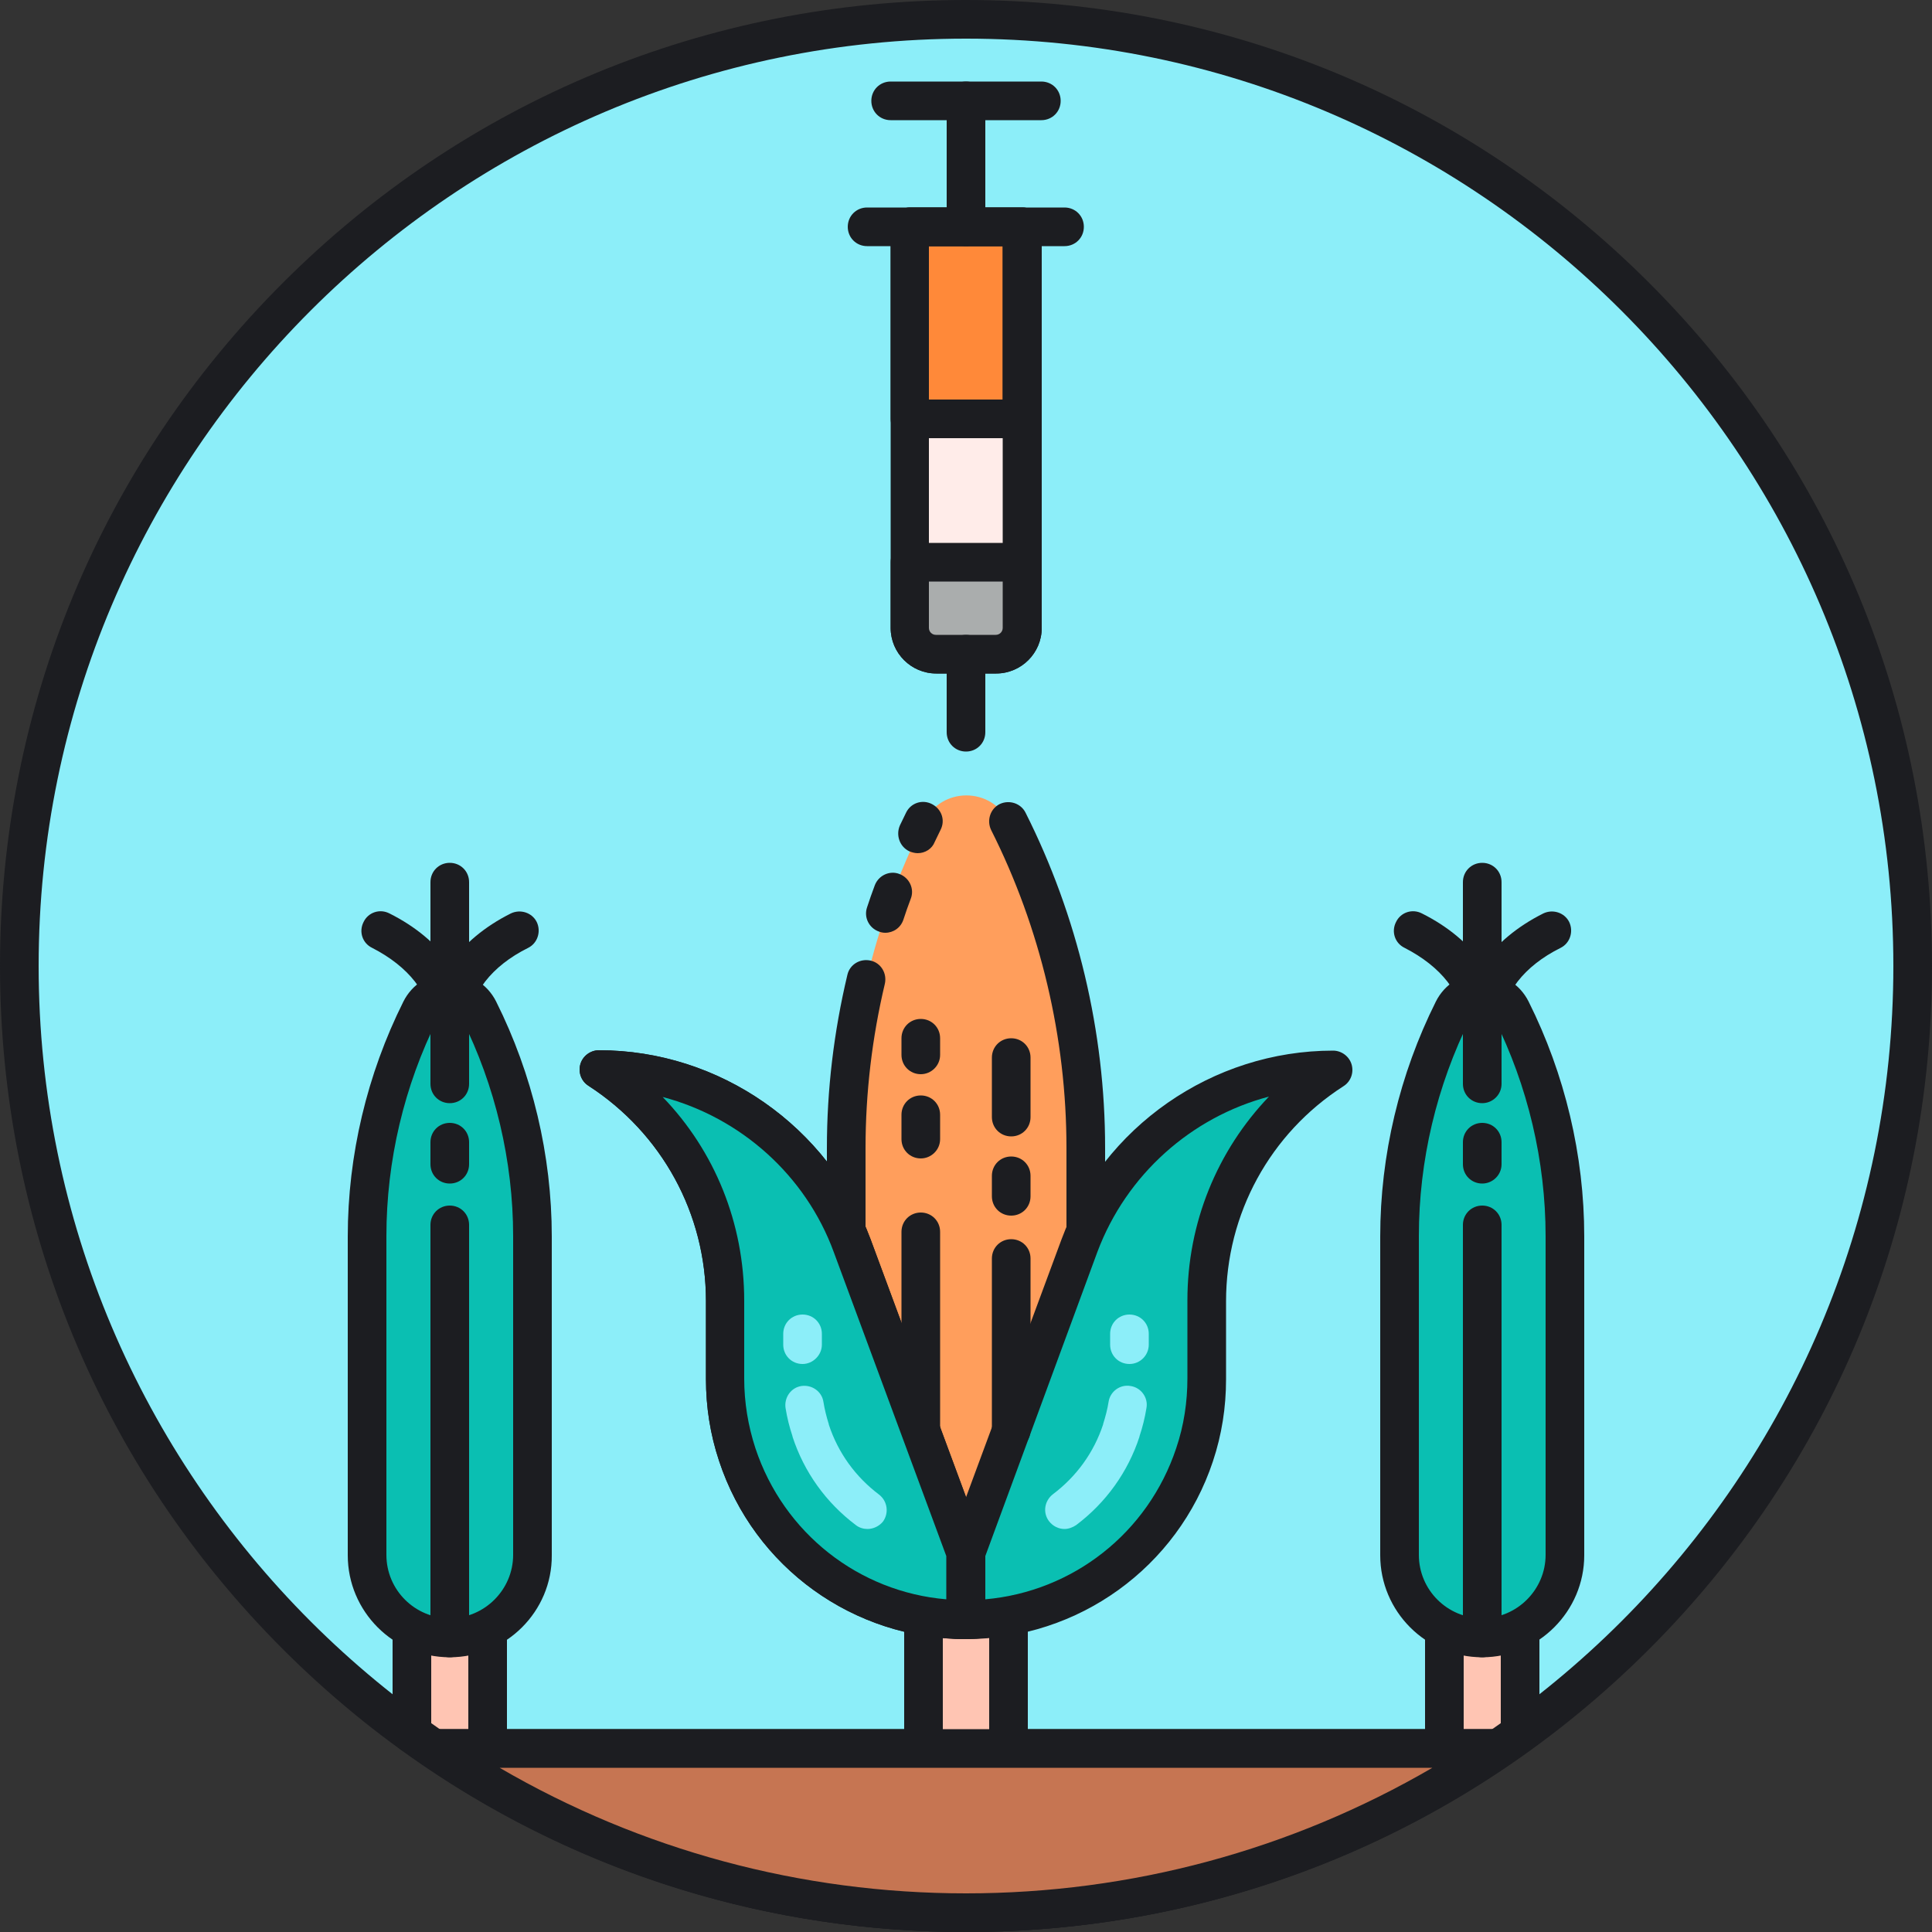 <svg xmlns="http://www.w3.org/2000/svg" viewBox="0 0 1024 1024" version="1.1"><rect x="0" y="0" width="1024" height="1024" fill="#333333" stroke="none"/><path d="M512 512m-501.76 0a501.76 501.76 0 1 0 1003.52 0 501.76 501.76 0 1 0-1003.52 0Z" fill="#8CEEF9" p-id="10248"></path><path d="M765.542 926.72v-83.149h40.141v73.523M218.317 918.938v-75.366h40.141v83.149" fill="#FFC5B3" p-id="10249"></path><path d="M482.099 270.95V120.218h59.597v212.582c0 7.782-6.144 13.926-13.926 13.926h-31.744c-7.782 0-13.926-6.144-13.926-13.926v-61.85z" fill="#FFECE9" p-id="10250"></path><path d="M512 1024c-136.806 0-265.421-53.248-362.086-149.914C53.248 777.421 0 648.806 0 512S53.248 246.579 149.914 149.914C246.579 53.248 375.194 0 512 0s265.421 53.248 362.086 149.914C970.752 246.579 1024 375.194 1024 512s-53.248 265.421-149.914 362.086C777.421 970.752 648.806 1024 512 1024z m0-1003.52C241.05 20.48 20.48 241.05 20.48 512s220.57 491.52 491.52 491.52 491.52-220.57 491.52-491.52S782.95 20.48 512 20.48z" fill="#1C1D21" p-id="10251"></path><path d="M512 1024c-103.424 0-203.162-30.72-288.154-88.883-3.686-2.458-5.325-7.168-4.096-11.469 1.229-4.301 5.325-7.168 9.83-7.168h564.838c4.506 0 8.397 2.867 9.83 7.168s-0.205 9.011-4.096 11.469C715.162 993.28 615.424 1024 512 1024z m-247.194-87.04c74.957 43.622 159.744 66.56 247.194 66.56s172.237-22.938 247.194-66.56H264.806z" fill="#1C1D21" p-id="10252"></path><path d="M482.099 120.218h59.597v101.786h-59.597z" fill="#FF8939" p-id="10253"></path><path d="M527.974 356.966h-31.744c-13.312 0-24.166-10.854-24.166-24.166V120.218c0-5.734 4.506-10.24 10.24-10.24h59.597c5.734 0 10.24 4.506 10.24 10.24v212.582c0 13.312-10.854 24.166-24.166 24.166zM492.339 130.458v202.342c0 2.048 1.638 3.686 3.686 3.686h31.744c2.048 0 3.686-1.638 3.686-3.686V130.458h-39.117z" fill="#1C1D21" p-id="10254"></path><path d="M482.099 297.984v34.816c0 7.782 6.144 13.926 13.926 13.926h31.744c7.782 0 13.926-6.144 13.926-13.926v-34.816h-59.597z" fill="#AAADAD" p-id="10255"></path><path d="M527.974 356.966h-31.744c-13.312 0-24.166-10.854-24.166-24.166v-34.816c0-5.734 4.506-10.24 10.24-10.24h59.597c5.734 0 10.24 4.506 10.24 10.24v34.816c0 13.312-10.854 24.166-24.166 24.166z m-35.635-48.742v24.576c0 2.048 1.638 3.686 3.686 3.686h31.744c2.048 0 3.686-1.638 3.686-3.686v-24.576h-39.117zM541.901 232.243h-59.597c-5.734 0-10.24-4.506-10.24-10.24V120.218c0-5.734 4.506-10.24 10.24-10.24h59.597c5.734 0 10.24 4.506 10.24 10.24v101.786c0 5.53-4.71 10.24-10.24 10.24z m-49.562-20.48h39.117V130.458h-39.117v81.306z" fill="#1C1D21" p-id="10256"></path><path d="M541.901 232.243h-10.65c-5.734 0-10.24-4.506-10.24-10.24s4.506-10.24 10.24-10.24h10.65c5.734 0 10.24 4.506 10.24 10.24s-4.71 10.24-10.24 10.24zM564.224 130.458h-104.653c-5.734 0-10.24-4.506-10.24-10.24s4.506-10.24 10.24-10.24h104.653c5.734 0 10.24 4.506 10.24 10.24s-4.506 10.24-10.24 10.24zM551.936 63.693h-79.872c-5.734 0-10.24-4.506-10.24-10.24s4.506-10.24 10.24-10.24h79.872c5.734 0 10.24 4.506 10.24 10.24s-4.506 10.24-10.24 10.24z" fill="#1C1D21" p-id="10257"></path><path d="M489.472 926.72v-103.834h45.056v103.834" fill="#FFC5B3" p-id="10258"></path><path d="M534.528 936.96c-5.734 0-10.24-4.506-10.24-10.24v-93.594h-24.576v93.594c0 5.734-4.506 10.24-10.24 10.24s-10.24-4.506-10.24-10.24v-103.834c0-5.734 4.506-10.24 10.24-10.24h45.056c5.734 0 10.24 4.506 10.24 10.24v103.834c0 5.734-4.506 10.24-10.24 10.24z" fill="#1C1D21" p-id="10259"></path><path d="M575.488 795.034v-186.573c0-60.006-14.131-119.398-40.96-173.056-9.216-18.432-35.43-18.432-44.646 0-27.034 53.658-40.96 113.05-40.96 173.056v186.573c0 35.021 28.467 63.488 63.488 63.488 34.611 0 63.078-28.467 63.078-63.488z" fill="#FF9E5C" p-id="10260"></path><path d="M512 868.762c-40.55 0-73.728-32.973-73.728-73.728v-186.573c0-30.925 3.686-61.645 10.854-91.75 1.229-5.53 6.758-8.806 12.288-7.578 5.53 1.229 8.806 6.758 7.578 12.288-6.758 28.467-10.24 57.754-10.24 87.04v186.573c0 29.286 23.757 53.248 53.248 53.248s53.248-23.757 53.248-53.248v-186.573c0-58.163-13.722-116.531-39.936-168.55-2.458-5.12-0.41-11.264 4.506-13.722 5.12-2.458 11.264-0.41 13.722 4.506 27.648 54.886 42.189 116.326 42.189 177.562v186.573c0 40.755-33.178 73.933-73.728 73.933z" fill="#1C1D21" p-id="10261"></path><path d="M469.197 494.387c-1.024 0-2.253-0.205-3.277-0.614-5.325-1.843-8.192-7.578-6.349-12.902 1.229-3.891 2.662-7.782 4.096-11.674 2.048-5.325 7.987-7.987 13.107-5.939 5.325 2.048 7.987 7.987 5.939 13.107-1.434 3.686-2.662 7.373-3.891 11.059-1.434 4.301-5.325 6.963-9.626 6.963zM486.4 452.198c-1.434 0-3.072-0.41-4.506-1.024-5.12-2.458-7.168-8.602-4.915-13.722 1.024-2.253 2.253-4.506 3.277-6.758 2.458-5.12 8.602-7.168 13.722-4.506s7.168 8.602 4.506 13.722c-1.024 2.048-2.048 4.301-3.072 6.349-1.434 3.686-5.12 5.939-9.011 5.939z" fill="#1C1D21" p-id="10262"></path><path d="M512 858.522v-35.43l-60.211-162.611c-20.89-56.115-74.342-93.389-134.349-93.389 41.779 26.829 66.97 73.114 66.97 122.675V731.136c0 13.722 2.253 27.238 6.554 40.141v0.205c17.203 51.61 65.946 87.04 121.037 87.04z" fill="#0ABFB2" p-id="10263"></path><path d="M512 868.762c-59.597 0-112.23-37.888-130.867-94.413-4.71-14.131-6.963-28.672-6.963-43.418v-41.37c0-46.285-23.347-88.883-62.259-114.074-3.891-2.458-5.53-7.168-4.301-11.469 1.229-4.301 5.325-7.373 9.83-7.373 63.898 0 121.651 40.346 143.974 100.147l60.211 162.611c0.41 1.229 0.614 2.253 0.614 3.482v35.43c0 5.734-4.506 10.445-10.24 10.445z m-160.768-287.334c27.648 28.672 43.213 66.97 43.213 107.93v41.37c0 12.493 2.048 24.986 5.939 36.864 14.95 45.056 54.886 76.186 101.171 80.077v-22.938l-59.597-160.973c-14.95-40.96-49.562-71.475-90.726-82.33z" fill="#1C1D21" p-id="10264"></path><path d="M425.37 722.944c-5.734 0-10.24-4.506-10.24-10.24v-5.734c0-5.734 4.506-10.24 10.24-10.24s10.24 4.506 10.24 10.24v5.734c0 5.53-4.71 10.24-10.24 10.24zM459.776 810.394c-2.048 0-4.301-0.614-6.144-2.048-15.77-11.878-27.443-28.058-33.587-46.899v-0.205c-1.638-4.915-2.867-9.83-3.686-14.95-0.819-5.53 2.867-10.854 8.397-11.674 5.53-0.819 10.854 2.867 11.674 8.397 0.614 3.891 1.638 7.987 2.867 11.878v0.205c4.915 14.95 14.131 27.648 26.624 37.069 4.506 3.482 5.325 9.83 2.048 14.336-2.048 2.458-5.12 3.891-8.192 3.891z" fill="#8CEEF9" p-id="10265"></path><path d="M512 858.522v-35.43l-60.211-162.611c-20.89-56.115-74.342-93.389-134.349-93.389 41.779 26.829 66.97 73.114 66.97 122.675V731.136c0 13.722 2.253 27.238 6.554 40.141v0.205c17.203 51.61 65.946 87.04 121.037 87.04z" fill="#0ABFB2" p-id="10266"></path><path d="M512 868.762c-59.597 0-112.23-37.888-130.867-94.413-4.71-14.131-6.963-28.672-6.963-43.418v-41.37c0-46.285-23.347-88.883-62.259-114.074-3.891-2.458-5.53-7.168-4.301-11.469 1.229-4.301 5.325-7.373 9.83-7.373 63.898 0 121.651 40.346 143.974 100.147l60.211 162.611c0.41 1.229 0.614 2.253 0.614 3.482v35.43c0 5.734-4.506 10.445-10.24 10.445z m-160.768-287.334c27.648 28.672 43.213 66.97 43.213 107.93v41.37c0 12.493 2.048 24.986 5.939 36.864 14.95 45.056 54.886 76.186 101.171 80.077v-22.938l-59.597-160.973c-14.95-40.96-49.562-71.475-90.726-82.33z" fill="#1C1D21" p-id="10267"></path><path d="M425.37 722.944c-5.734 0-10.24-4.506-10.24-10.24v-5.734c0-5.734 4.506-10.24 10.24-10.24s10.24 4.506 10.24 10.24v5.734c0 5.53-4.71 10.24-10.24 10.24zM459.776 810.394c-2.048 0-4.301-0.614-6.144-2.048-15.77-11.878-27.443-28.058-33.587-46.899v-0.205c-1.638-4.915-2.867-9.83-3.686-14.95-0.819-5.53 2.867-10.854 8.397-11.674 5.53-0.819 10.854 2.867 11.674 8.397 0.614 3.891 1.638 7.987 2.867 11.878v0.205c4.915 14.95 14.131 27.648 26.624 37.069 4.506 3.482 5.325 9.83 2.048 14.336-2.048 2.458-5.12 3.891-8.192 3.891z" fill="#8CEEF9" p-id="10268"></path><path d="M512 858.522v-35.43l60.211-162.611c20.89-56.115 74.342-93.389 134.349-93.389-41.779 26.829-66.97 73.114-66.97 122.675V731.136c0 13.722-2.253 27.238-6.554 40.141v0.205c-17.203 51.61-65.946 87.04-121.037 87.04z" fill="#0ABFB2" p-id="10269"></path><path d="M512 868.762c-5.734 0-10.24-4.506-10.24-10.24v-35.43c0-1.229 0.205-2.458 0.614-3.482l60.211-162.611c22.118-59.802 80.077-100.147 143.974-100.147 4.506 0 8.602 3.072 9.83 7.373 1.229 4.301-0.41 9.011-4.301 11.469-38.912 24.986-62.259 67.584-62.259 114.074V731.136c0 14.746-2.253 29.286-6.963 43.418-18.637 56.115-71.27 94.208-130.867 94.208z m10.24-44.032v22.938c46.49-4.096 86.221-35.226 101.171-80.077 4.096-12.083 5.939-24.576 5.939-37.069v-41.37c0-40.96 15.77-79.258 43.213-107.93-41.165 10.854-75.571 41.37-90.931 82.33l-59.392 161.178z" fill="#1C1D21" p-id="10270"></path><path d="M598.63 722.944c-5.734 0-10.24-4.506-10.24-10.24v-5.734c0-5.734 4.506-10.24 10.24-10.24s10.24 4.506 10.24 10.24v5.734c0 5.53-4.506 10.24-10.24 10.24zM564.224 810.394c-3.072 0-6.144-1.434-8.192-4.096-3.482-4.506-2.458-10.854 2.048-14.336 12.493-9.421 21.709-22.118 26.624-37.069v-0.205c1.229-3.891 2.253-7.782 2.867-11.674 0.819-5.53 6.144-9.421 11.674-8.397 5.53 0.819 9.421 6.144 8.397 11.674-0.819 5.12-2.048 10.035-3.686 14.95v0.205c-6.144 18.842-17.818 35.021-33.587 46.899-1.843 1.229-4.096 2.048-6.144 2.048z" fill="#8CEEF9" p-id="10271"></path><path d="M488.038 768.205c-5.734 0-10.24-4.506-10.24-10.24v-105.062c0-5.734 4.506-10.24 10.24-10.24s10.24 4.506 10.24 10.24v105.062c0 5.734-4.71 10.24-10.24 10.24zM488.038 613.99c-5.734 0-10.24-4.506-10.24-10.24v-12.902c0-5.734 4.506-10.24 10.24-10.24s10.24 4.506 10.24 10.24v12.902c0 5.734-4.71 10.24-10.24 10.24zM488.038 569.344c-5.734 0-10.24-4.506-10.24-10.24v-8.806c0-5.734 4.506-10.24 10.24-10.24s10.24 4.506 10.24 10.24v8.806c0 5.734-4.71 10.24-10.24 10.24zM535.962 768.205c-5.734 0-10.24-4.506-10.24-10.24v-90.931c0-5.734 4.506-10.24 10.24-10.24s10.24 4.506 10.24 10.24v90.931c0 5.734-4.506 10.24-10.24 10.24zM535.962 644.301c-5.734 0-10.24-4.506-10.24-10.24v-10.854c0-5.734 4.506-10.24 10.24-10.24s10.24 4.506 10.24 10.24v10.854c0 5.734-4.506 10.24-10.24 10.24zM535.962 602.317c-5.734 0-10.24-4.506-10.24-10.24v-31.539c0-5.734 4.506-10.24 10.24-10.24s10.24 4.506 10.24 10.24v31.539c0 5.734-4.506 10.24-10.24 10.24zM238.387 560.742c-5.734 0-10.24-4.506-10.24-10.24v-8.397c0-15.155-11.674-29.901-30.925-39.731-5.12-2.458-7.168-8.602-4.506-13.722 2.458-5.12 8.602-7.168 13.722-4.506 13.926 6.963 24.781 16.179 32.154 26.624 7.373-10.445 18.227-19.661 32.154-26.624 5.12-2.458 11.264-0.41 13.722 4.506 2.458 5.12 0.41 11.264-4.506 13.722-19.456 9.626-30.925 24.576-30.925 39.731v8.397c-0.41 5.53-4.915 10.24-10.65 10.24zM258.458 936.96c-5.734 0-10.24-4.506-10.24-10.24v-72.909h-19.661v65.126c0 5.734-4.506 10.24-10.24 10.24s-10.24-4.506-10.24-10.24v-75.366c0-5.734 4.506-10.24 10.24-10.24h40.141c5.734 0 10.24 4.506 10.24 10.24v83.149c0 5.734-4.506 10.24-10.24 10.24z" fill="#1C1D21" p-id="10272"></path><path d="M282.419 824.115v-168.96c0-41.574-9.83-82.739-28.467-119.808-6.349-12.698-24.576-12.698-30.925 0-18.842 37.069-28.467 78.234-28.467 119.808v168.96c0 24.166 19.661 43.827 43.827 43.827 24.371 0.205 44.032-19.456 44.032-43.827z" fill="#0ABFB2" p-id="10273"></path><path d="M238.387 878.387c-29.901 0-54.067-24.371-54.067-54.067V655.36c0-43.008 10.24-86.016 29.491-124.518 4.71-9.421 14.131-15.155 24.576-15.155s19.866 5.734 24.576 15.155c19.251 38.502 29.491 81.51 29.491 124.518v168.96c0.205 29.696-24.166 54.067-54.067 54.067z m0-342.426c-1.229 0-4.506 0.41-6.349 3.891-17.818 35.635-27.238 75.366-27.238 115.302v168.96c0 18.637 15.155 33.587 33.587 33.587s33.587-15.155 33.587-33.587v-168.96c0-39.731-9.421-79.667-27.238-115.302-1.638-3.482-4.915-3.891-6.349-3.891z" fill="#1C1D21" p-id="10274"></path><path d="M238.387 584.704c-5.734 0-10.24-4.506-10.24-10.24v-106.906c0-5.734 4.506-10.24 10.24-10.24s10.24 4.506 10.24 10.24v106.906c0 5.734-4.506 10.24-10.24 10.24zM238.387 627.302c-5.734 0-10.24-4.506-10.24-10.24v-11.674c0-5.734 4.506-10.24 10.24-10.24s10.24 4.506 10.24 10.24v11.674c0 5.734-4.506 10.24-10.24 10.24zM238.387 878.387c-5.734 0-10.24-4.506-10.24-10.24V649.216c0-5.734 4.506-10.24 10.24-10.24s10.24 4.506 10.24 10.24v218.931c0 5.53-4.506 10.24-10.24 10.24zM785.613 560.742c-5.734 0-10.24-4.506-10.24-10.24v-8.397c0-15.155-11.674-29.901-30.925-39.731-5.12-2.458-7.168-8.602-4.506-13.722 2.458-5.12 8.602-7.168 13.722-4.506 13.926 6.963 24.781 16.179 32.154 26.624 7.373-10.445 18.227-19.661 32.154-26.624 5.12-2.458 11.264-0.41 13.722 4.506 2.458 5.12 0.41 11.264-4.506 13.722-19.456 9.626-30.925 24.576-30.925 39.731v8.397c-0.41 5.53-5.12 10.24-10.65 10.24zM765.542 936.96c-5.734 0-10.24-4.506-10.24-10.24v-83.149c0-5.734 4.506-10.24 10.24-10.24h40.141c5.734 0 10.24 4.506 10.24 10.24v73.728c0 5.734-4.506 10.24-10.24 10.24s-10.24-4.506-10.24-10.24v-63.488h-19.661v72.909c0 5.734-4.71 10.24-10.24 10.24z" fill="#1C1D21" p-id="10275"></path><path d="M829.44 824.115v-168.96c0-41.574-9.83-82.739-28.467-119.808-6.349-12.698-24.576-12.698-30.925 0-18.637 37.274-28.467 78.234-28.467 119.808v168.96c0 24.166 19.661 43.827 43.827 43.827 24.371 0.205 44.032-19.456 44.032-43.827z" fill="#0ABFB2" p-id="10276"></path><path d="M785.613 878.387c-29.901 0-54.067-24.371-54.067-54.067V655.36c0-43.008 10.24-86.016 29.491-124.518 4.71-9.421 14.131-15.155 24.576-15.155s19.866 5.734 24.576 15.155C829.44 569.344 839.68 612.352 839.68 655.36v168.96c0 29.696-24.371 54.067-54.067 54.067z m0-342.426c-1.229 0-4.506 0.41-6.349 3.891-17.818 35.635-27.238 75.366-27.238 115.302v168.96c0 18.637 15.155 33.587 33.587 33.587s33.587-15.155 33.587-33.587v-168.96c0-39.731-9.421-79.667-27.238-115.302-1.843-3.482-5.12-3.891-6.349-3.891z" fill="#1C1D21" p-id="10277"></path><path d="M785.613 584.704c-5.734 0-10.24-4.506-10.24-10.24v-106.906c0-5.734 4.506-10.24 10.24-10.24s10.24 4.506 10.24 10.24v106.906c0 5.734-4.71 10.24-10.24 10.24zM785.613 627.302c-5.734 0-10.24-4.506-10.24-10.24v-11.674c0-5.734 4.506-10.24 10.24-10.24s10.24 4.506 10.24 10.24v11.674c0 5.734-4.71 10.24-10.24 10.24zM785.613 878.387c-5.734 0-10.24-4.506-10.24-10.24V649.216c0-5.734 4.506-10.24 10.24-10.24s10.24 4.506 10.24 10.24v218.931c0 5.53-4.71 10.24-10.24 10.24zM512 130.458c-5.734 0-10.24-4.506-10.24-10.24V53.453c0-5.734 4.506-10.24 10.24-10.24s10.24 4.506 10.24 10.24v66.765c0 5.734-4.506 10.24-10.24 10.24zM512 398.336c-5.734 0-10.24-4.506-10.24-10.24v-41.37c0-5.734 4.506-10.24 10.24-10.24s10.24 4.506 10.24 10.24v41.37c0 5.734-4.506 10.24-10.24 10.24z" fill="#1C1D21" p-id="10278"></path><path d="M512 1013.76c104.858 0 201.933-32.154 282.419-87.04H229.581C310.067 981.606 407.142 1013.76 512 1013.76z" fill="#C67552" p-id="10279"></path><path d="M512 1024c-103.424 0-203.162-30.72-288.154-88.883-3.686-2.458-5.325-7.168-4.096-11.469 1.229-4.301 5.325-7.168 9.83-7.168h564.838c4.506 0 8.397 2.867 9.83 7.168s-0.205 9.011-4.096 11.469C715.162 993.28 615.424 1024 512 1024z m-247.194-87.04c74.957 43.622 159.744 66.56 247.194 66.56s172.237-22.938 247.194-66.56H264.806z" fill="#1C1D21" p-id="10280"></path></svg>